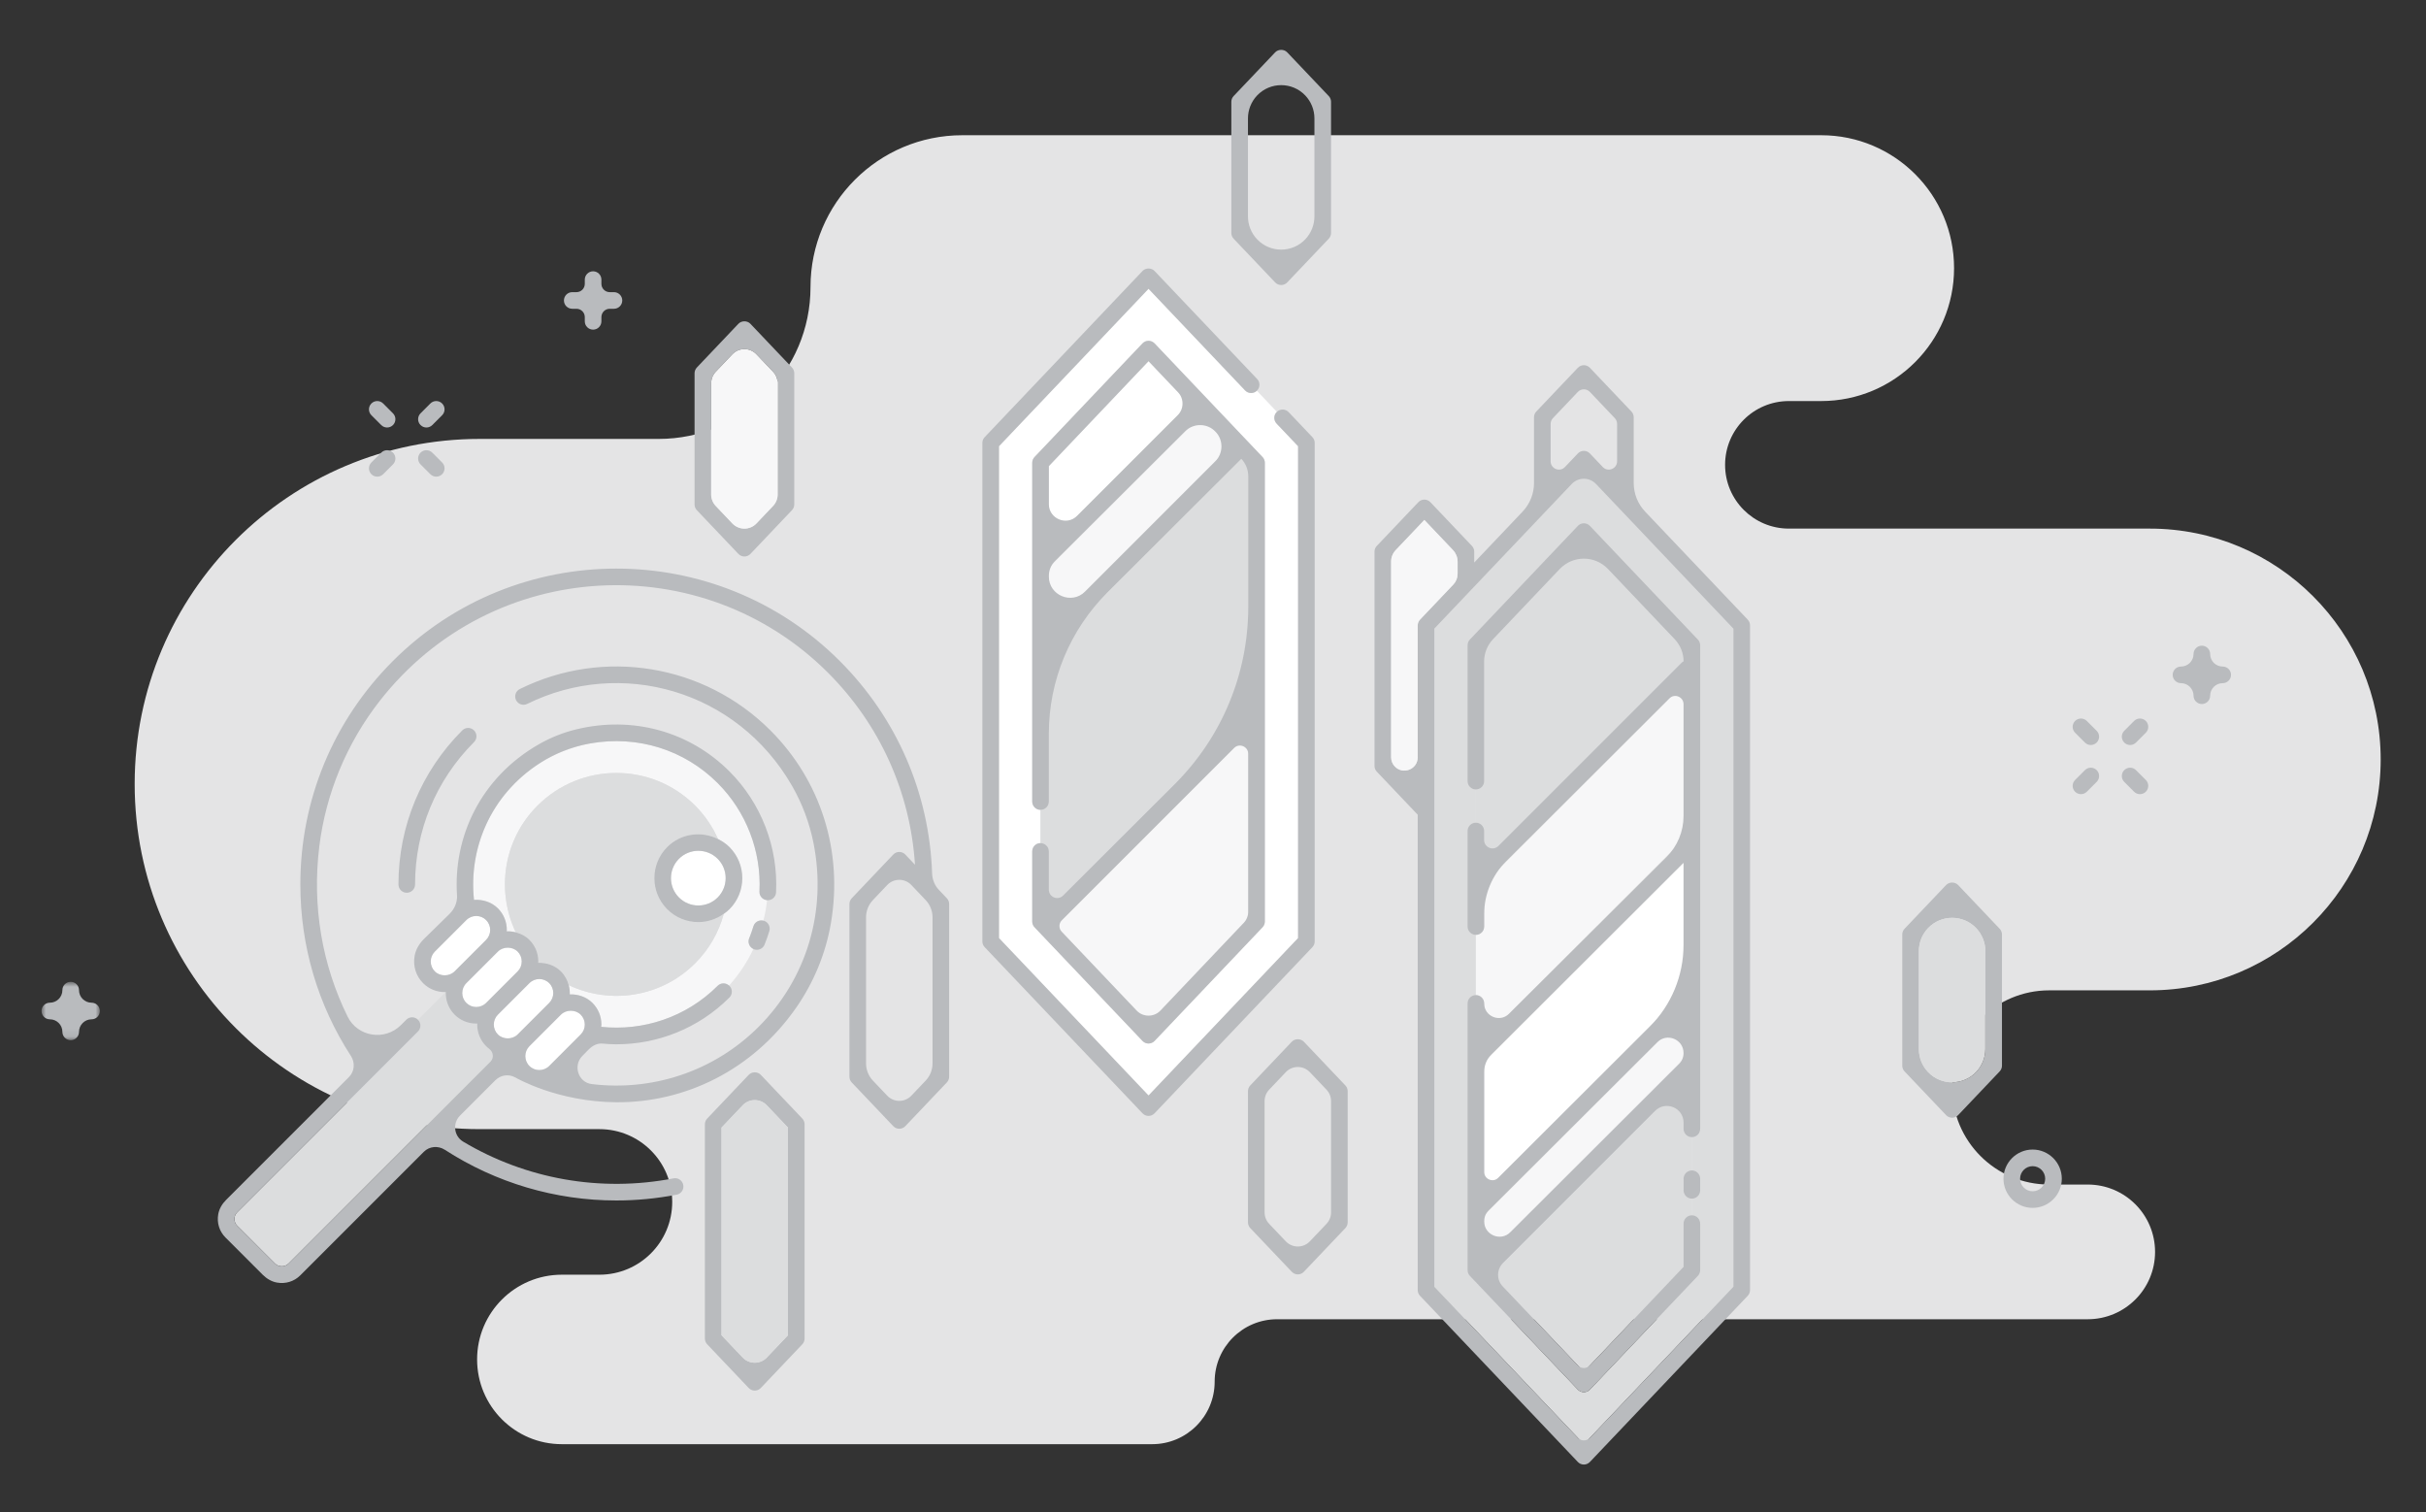 <svg xmlns="http://www.w3.org/2000/svg" width="292" height="182" viewBox="0 0 292 182" xmlns:xlink="http://www.w3.org/1999/xlink">
  <rect x="0" y="0" width="292" height="182" fill="#333333" stroke="none"/>
  <defs>
    <polygon id="a" points="0 7.925 0 .904 7.02 .904 7.02 7.925 0 7.925"/>
  </defs>
  <g fill="none" fill-rule="evenodd">
    <g transform="translate(5 6)">
      <path fill="#F7F7F8" fill-opacity=".9" d="M281.545,85.406 L281.545,85.406 C281.545,100.753 269.105,113.192 253.759,113.192 L241.648,113.192 C235.194,113.192 229.962,118.425 229.962,124.878 L229.962,124.879 C229.962,131.332 235.194,136.564 241.648,136.564 L246.284,136.564 C250.761,136.563 254.39,140.193 254.39,144.67 C254.39,149.146 250.761,152.775 246.284,152.775 L148.718,152.775 C144.566,152.775 141.2,156.141 141.2,160.293 L141.2,160.294 C141.2,164.445 137.834,167.811 133.682,167.811 L62.624,167.811 C56.991,167.811 52.425,163.245 52.425,157.612 C52.425,151.98 56.991,147.414 62.624,147.414 L67.151,147.414 C71.989,147.414 75.91,143.492 75.91,138.655 C75.91,133.817 71.989,129.896 67.151,129.896 L52.745,129.896 C29.805,129.896 11.209,111.3 11.209,88.36 C11.209,65.421 29.805,46.825 52.745,46.825 L74.285,46.825 C84.376,46.825 92.555,38.644 92.555,28.554 L92.555,28.545 C92.555,18.455 100.735,10.275 110.825,10.275 L214.2,10.275 C223.037,10.275 230.2,17.44 230.197,26.277 C230.194,35.11 223.033,42.268 214.2,42.268 L210.312,42.268 C206.073,42.268 202.636,45.705 202.636,49.944 C202.636,54.183 206.073,57.62 210.312,57.62 L253.759,57.62 C269.105,57.62 281.545,70.06 281.545,85.406"/>
      <path fill="#DCDDDE" d="M199.638,129.863 C199.638,130.416 199.191,130.863 198.638,130.863 L198.638,134.864 C199.191,134.864 199.638,135.311 199.638,135.864 L199.638,137.263 C199.638,137.816 199.191,138.263 198.638,138.263 L198.638,140.263 C199.191,140.263 199.638,140.711 199.638,141.263 L199.638,146.868 C199.638,147.124 199.539,147.371 199.363,147.556 L186.363,161.241 C186.174,161.44 185.912,161.552 185.638,161.552 C185.364,161.552 185.102,161.44 184.913,161.241 L171.913,147.556 C171.737,147.371 171.638,147.124 171.638,146.868 L171.638,114.763 C171.638,114.211 172.086,113.763 172.638,113.763 L172.638,113.763 L172.638,106.514 L172.638,106.514 C172.086,106.514 171.638,106.067 171.638,105.514 L171.638,94.013 C171.638,93.461 172.086,93.013 172.638,93.013 L172.638,93.013 L172.638,89.014 L172.638,89.014 C172.086,89.014 171.638,88.567 171.638,88.014 L171.638,71.659 C171.638,71.402 171.737,71.156 171.913,70.97 L184.913,57.287 C185.291,56.888 185.985,56.888 186.363,57.287 L199.363,70.97 C199.539,71.156 199.638,71.402 199.638,71.659 L199.638,129.863 Z M203.638,69.663 L185.638,50.716 L167.638,69.663 L167.638,148.864 L185.638,167.811 L203.638,148.864 L203.638,69.663 Z"/>
      <path fill="#DCDDDE" d="M173.638,94.013 L173.638,97.523 L197.431,73.73 C197.492,73.669 197.567,73.634 197.638,73.592 L197.638,72.058 L185.638,59.427 L173.638,72.058 L173.638,88.014 C173.638,88.567 173.191,89.014 172.638,89.014 L172.638,93.013 C173.191,93.013 173.638,93.46 173.638,94.013"/>
      <path fill="#F7F7F8" d="M173.638,140.208 L173.638,145.449 L197.431,121.656 C197.492,121.595 197.567,121.561 197.638,121.519 L197.638,116.277 L173.845,140.07 C173.784,140.132 173.709,140.166 173.638,140.208"/>
      <path fill="#FFFFFF" d="M173.638,121.763 L173.638,137.45 L197.431,113.657 C197.492,113.595 197.567,113.561 197.638,113.519 L197.638,97.832 L173.845,121.625 C173.784,121.687 173.709,121.721 173.638,121.763"/>
      <path fill="#DCDDDE" d="M197.638,129.863 L197.638,124.278 L174.52,147.396 L185.638,159.1 L197.638,146.468 L197.638,141.263 C197.638,140.711 198.086,140.263 198.638,140.263 L198.638,140.263 L198.638,138.263 L198.638,138.263 C198.086,138.263 197.638,137.816 197.638,137.263 L197.638,135.864 C197.638,135.311 198.086,134.864 198.638,134.864 L198.638,134.864 L198.638,130.863 L198.638,130.863 C198.086,130.863 197.638,130.416 197.638,129.863"/>
      <path fill="#F7F7F8" d="M173.638,114.763 L173.638,119.004 L197.431,95.211 C197.492,95.15 197.567,95.116 197.638,95.074 L197.638,76.351 L173.845,100.144 C173.784,100.204 173.709,100.24 173.638,100.282 L173.638,105.514 C173.638,106.067 173.191,106.514 172.638,106.514 L172.638,113.763 C173.191,113.763 173.638,114.21 173.638,114.763"/>
      <path fill="#FFFFFF" d="M147.241,49.699 L147.241,104.907 C147.241,105.163 147.142,105.41 146.966,105.596 L133.966,119.281 C133.777,119.48 133.515,119.593 133.241,119.593 C132.967,119.593 132.705,119.48 132.516,119.281 L119.516,105.596 C119.34,105.41 119.241,105.163 119.241,104.907 L119.241,96.469 C119.241,95.918 119.689,95.469 120.241,95.469 L120.241,91.469 C119.689,91.469 119.241,91.022 119.241,90.469 L119.241,49.699 C119.241,49.441 119.34,49.196 119.516,49.011 L132.516,35.327 C132.894,34.928 133.588,34.928 133.966,35.327 L146.966,49.011 C147.142,49.196 147.241,49.441 147.241,49.699 M144.865,40.99 L133.241,28.756 L115.241,47.703 L115.241,106.903 L133.241,125.85 L151.241,106.903 L151.241,47.703 L148.654,44.978 C148.273,44.578 148.289,43.946 148.69,43.566 L148.69,43.566 L146.279,41.026 C145.878,41.408 145.246,41.392 144.865,40.99"/>
      <polygon fill="#F7F7F8" points="145.241 82.318 122.123 105.436 133.241 117.14 145.241 104.508"/>
      <polygon fill="#FFFFFF" points="138.124 42.607 133.241 37.467 121.241 50.098 121.241 59.49"/>
      <path fill="#F7F7F8" d="M139.502,44.057 L121.448,62.111 C121.387,62.171 121.313,62.206 121.241,62.248 L121.241,69.563 L143.032,47.773 L139.502,44.057 Z"/>
      <path fill="#DCDDDE" d="M121.241 96.47L121.241 103.49 145.034 79.697C145.095 79.636 145.17 79.601 145.241 79.559L145.241 50.098 144.409 49.223 121.448 72.184C121.387 72.245 121.312 72.28 121.241 72.322L121.241 90.47C121.241 91.023 120.793 91.47 120.241 91.47L120.241 95.47C120.793 95.47 121.241 95.917 121.241 96.47M45.311 118.143L23.553 139.902C23.336 140.119 23.217 140.407 23.217 140.712 23.217 141.019 23.336 141.307 23.553 141.524L28.107 146.078C28.54 146.511 29.296 146.511 29.728 146.078L55.004 120.802C54.449 120.627 53.935 120.336 53.512 119.914 52.818 119.22 52.436 118.295 52.436 117.309 52.436 117.266 52.447 117.225 52.448 117.182 52.405 117.184 52.364 117.195 52.321 117.195 51.335 117.195 50.41 116.812 49.716 116.119 48.967 115.369 48.618 114.373 48.652 113.388L45.311 116.729C45.702 117.12 45.702 117.752 45.311 118.143"/>
      <path fill="#F7F7F8" d="M86.411,101.3 C86.651,96.443 84.817,91.686 81.381,88.25 C78.123,84.992 73.791,83.197 69.184,83.197 C64.577,83.197 60.245,84.992 56.988,88.25 C53.153,92.085 51.514,97.29 52.053,102.304 C53.095,102.233 54.166,102.561 54.926,103.32 C55.619,104.013 56.002,104.938 56.002,105.924 C56.002,105.98 55.989,106.031 55.986,106.086 C56.356,106.073 56.723,106.119 57.081,106.211 C54.708,101.226 55.57,95.085 59.697,90.958 C64.936,85.718 73.432,85.718 78.672,90.958 C79.869,92.155 80.778,93.527 81.428,94.985 C81.918,95.232 82.387,95.536 82.795,95.945 C84.859,98.008 84.859,101.366 82.795,103.43 C82.585,103.64 82.353,103.815 82.119,103.982 C81.526,106.161 80.384,108.222 78.672,109.934 C74.555,114.052 68.432,114.918 63.453,112.566 C63.55,112.929 63.594,113.302 63.578,113.676 C64.576,113.644 65.587,113.98 66.311,114.704 C67.005,115.398 67.387,116.323 67.387,117.309 C67.387,117.402 67.367,117.491 67.361,117.583 C72.364,118.111 77.554,116.468 81.381,112.643 C81.759,112.265 82.36,112.261 82.752,112.614 C83.964,111.265 84.94,109.782 85.679,108.212 C85.199,107.988 84.968,107.432 85.17,106.936 C85.361,106.465 85.535,105.974 85.687,105.476 C85.843,104.963 86.372,104.678 86.885,104.805 C87.085,103.991 87.242,103.169 87.328,102.339 C86.794,102.294 86.385,101.839 86.411,101.3"/>
      <path fill="#DCDDDE" d="M78.672,109.934 C80.383,108.222 81.526,106.162 82.119,103.982 C81.203,104.636 80.131,104.978 79.051,104.978 C77.696,104.978 76.34,104.462 75.308,103.43 C73.244,101.367 73.244,98.008 75.308,95.945 C76.964,94.288 79.443,93.985 81.428,94.985 C80.778,93.527 79.868,92.156 78.672,90.958 C73.432,85.718 64.936,85.718 59.696,90.958 C55.569,95.085 54.708,101.226 57.081,106.211 C57.69,106.367 58.264,106.658 58.721,107.115 C59.415,107.808 59.797,108.733 59.797,109.719 C59.797,109.774 59.783,109.827 59.781,109.881 C60.779,109.848 61.791,110.184 62.516,110.91 C62.99,111.384 63.292,111.959 63.453,112.566 C68.432,114.918 74.554,114.052 78.672,109.934"/>
      <path fill="#FFFFFF" d="M81.38 97.359C80.738 96.717 79.894 96.396 79.051 96.396 78.208 96.396 77.364 96.717 76.722 97.359 75.438 98.643 75.438 100.732 76.722 102.016 78.006 103.299 80.096 103.299 81.38 102.016 82.664 100.732 82.664 98.643 81.38 97.359M53.512 107.115C53.827 106.799 54.002 106.376 54.002 105.925 54.002 105.472 53.828 105.05 53.512 104.734 53.184 104.406 52.752 104.242 52.321 104.242 51.89 104.242 51.459 104.406 51.131 104.734L47.336 108.529C47.02 108.844 46.846 109.267 46.846 109.719 46.846 110.171 47.02 110.594 47.336 110.91 47.968 111.543 49.085 111.543 49.717 110.91L53.512 107.115zM54.925 118.499L54.925 118.499C55.557 119.132 56.675 119.132 57.306 118.499L61.102 114.704C61.758 114.048 61.758 112.979 61.102 112.323 60.774 111.995 60.342 111.831 59.911 111.831 59.48 111.831 59.049 111.995 58.72 112.323L54.925 116.118C54.61 116.435 54.436 116.857 54.436 117.309 54.436 117.761 54.61 118.183 54.925 118.499M53.512 114.704L57.307 110.909C57.623 110.593 57.797 110.17 57.797 109.719 57.797 109.267 57.623 108.845 57.307 108.528 56.675 107.895 55.558 107.895 54.926 108.528L51.131 112.323C50.475 112.979 50.475 114.048 51.131 114.704 51.788 115.36 52.856 115.36 53.512 114.704M58.721 119.913C58.065 120.569 58.065 121.638 58.721 122.295 59.378 122.952 60.446 122.95 61.103 122.295L64.897 118.499C65.213 118.184 65.387 117.761 65.387 117.309 65.387 116.857 65.213 116.434 64.897 116.118 64.265 115.485 63.148 115.485 62.516 116.118L58.721 119.913z"/>
      <path fill="#B9BBBE" d="M232.862 123.017L232.862 123.017C231.285 124.677 228.638 124.677 227.062 123.017 226.356 122.273 225.962 121.288 225.962 120.262L225.962 108.465C225.962 107.44 226.356 106.455 227.062 105.71 228.638 104.05 231.285 104.05 232.862 105.71 233.568 106.455 233.962 107.44 233.962 108.465L233.962 120.262C233.962 121.288 233.568 122.273 232.862 123.017L232.862 123.017zM230.687 100.517C230.309 100.119 229.614 100.119 229.237 100.517L224.237 105.781C224.06 105.966 223.962 106.213 223.962 106.469L223.962 122.258C223.962 122.514 224.06 122.761 224.237 122.947L229.237 128.21C229.425 128.41 229.688 128.522 229.962 128.522 230.236 128.522 230.498 128.41 230.687 128.21L235.687 122.947C235.863 122.761 235.962 122.514 235.962 122.258L235.962 106.469C235.962 106.213 235.863 105.966 235.687 105.781L230.687 100.517zM50.64 81.903C45.687 86.855 42.959 93.441 42.959 100.447 42.959 101 43.407 101.447 43.959 101.447 44.511 101.447 44.959 101 44.959 100.447 44.959 93.975 47.479 87.892 52.054 83.317 52.445 82.926 52.445 82.294 52.054 81.903 51.663 81.512 51.031 81.512 50.64 81.903"/>
      <path fill="#B9BBBE" d="M106.416 124.056L104.691 125.871C103.903 126.702 102.58 126.702 101.791 125.871L100.066 124.056C99.537 123.498 99.241 122.759 99.241 121.99L99.241 104.395C99.241 103.625 99.537 102.886 100.066 102.328L101.791 100.513C102.58 99.683 103.903 99.683 104.691 100.513L106.416 102.328C106.946 102.886 107.241 103.625 107.241 104.395L107.241 121.99C107.241 122.759 106.946 123.498 106.416 124.056L106.416 124.056zM54.926 118.499L54.925 118.499C54.61 118.183 54.436 117.761 54.436 117.309 54.436 116.858 54.61 116.435 54.926 116.119L58.721 112.324C59.049 111.995 59.48 111.831 59.912 111.831 60.343 111.831 60.774 111.995 61.102 112.324 61.758 112.98 61.758 114.048 61.102 114.704L57.307 118.499C56.675 119.132 55.558 119.132 54.926 118.499L54.926 118.499zM53.512 114.704C52.855 115.361 51.788 115.361 51.13 114.704 50.475 114.048 50.475 112.98 51.13 112.324L54.926 108.529C55.558 107.896 56.674 107.896 57.307 108.529 57.623 108.845 57.796 109.267 57.796 109.719 57.796 110.17 57.623 110.593 57.307 110.91L53.512 114.704zM47.335 110.91C47.02 110.593 46.846 110.17 46.846 109.719 46.846 109.267 47.02 108.844 47.335 108.529L51.13 104.734C51.458 104.406 51.89 104.242 52.321 104.242 52.752 104.242 53.184 104.406 53.512 104.734 53.828 105.049 54.001 105.472 54.001 105.924 54.001 106.375 53.827 106.798 53.512 107.115L49.716 110.91C49.084 111.542 47.967 111.542 47.335 110.91L47.335 110.91zM64.897 116.119C65.212 116.435 65.387 116.858 65.387 117.309 65.387 117.761 65.213 118.184 64.897 118.499L61.103 122.295C60.446 122.951 59.377 122.952 58.721 122.295 58.064 121.638 58.064 120.57 58.721 119.913L62.516 116.119C63.148 115.486 64.265 115.486 64.897 116.119L64.897 116.119zM108.006 101.098C107.495 100.56 107.215 99.851 107.19 99.109 106.859 89.452 102.945 80.42 96.077 73.553 81.248 58.725 57.12 58.726 42.291 73.553 35.107 80.737 31.151 90.287 31.151 100.447 31.151 107.886 33.28 114.993 37.238 121.089 37.761 121.894 37.678 122.949 36.999 123.627L22.218 138.409C21.747 138.879 21.388 139.47 21.27 140.125 21.081 141.179 21.407 142.206 22.139 142.938L26.611 147.41C27.083 147.882 27.673 148.243 28.33 148.361 29.384 148.55 30.412 148.224 31.143 147.492L46.011 132.624C46.689 131.946 47.741 131.863 48.546 132.383 54.687 136.356 61.847 138.481 69.179 138.481 71.593 138.481 74.026 138.251 76.447 137.783 76.989 137.678 77.344 137.154 77.239 136.611 77.133 136.069 76.606 135.711 76.067 135.82 67.25 137.527 58.266 135.883 50.749 131.402 49.631 130.736 49.449 129.185 50.369 128.266L54.631 124.003C55.246 123.389 56.187 123.24 56.957 123.642 57.19 123.765 62.087 126.608 69.184 126.66 77.374 126.719 85.564 122.857 90.847 115.253 92.95 112.227 94.383 108.755 95.007 105.123 96.503 96.42 93.772 87.947 87.728 81.903 79.772 73.946 67.651 71.945 57.567 76.926 57.072 77.17 56.869 77.77 57.114 78.266 57.358 78.76 57.956 78.962 58.453 78.719 69.691 73.168 83.672 77.005 90.329 88.572 91.559 90.708 92.434 93.043 92.914 95.46 94.556 103.731 92.052 111.838 86.314 117.577 80.838 123.052 73.373 125.346 66.224 124.471 64.6 124.273 63.943 122.255 65.09 121.088L65.831 120.333C66.386 119.769 66.963 119.545 67.551 119.601 68.094 119.654 68.638 119.685 69.184 119.685 74.113 119.685 79.042 117.809 82.794 114.057 83.185 113.666 83.185 113.034 82.794 112.643 82.782 112.63 82.765 112.626 82.752 112.615 82.359 112.261 81.758 112.265 81.38 112.643 77.554 116.468 72.363 118.111 67.36 117.583 67.367 117.492 67.387 117.402 67.387 117.309 67.387 116.324 67.005 115.398 66.311 114.704 65.586 113.98 64.576 113.644 63.577 113.676 63.594 113.302 63.55 112.929 63.453 112.566 63.292 111.959 62.99 111.384 62.516 110.91 61.791 110.184 60.779 109.848 59.781 109.881 59.783 109.827 59.796 109.774 59.796 109.719 59.796 108.733 59.415 107.808 58.721 107.115 58.264 106.658 57.69 106.367 57.081 106.211 56.723 106.119 56.356 106.074 55.986 106.086 55.988 106.032 56.001 105.98 56.001 105.924 56.001 104.938 55.619 104.013 54.926 103.32 54.166 102.561 53.095 102.233 52.052 102.304 51.39 96.14 54.02 89.686 59.974 85.846 61.812 84.66 63.886 83.853 66.04 83.474 71.787 82.464 77.39 84.259 81.38 88.25 84.816 91.686 86.65 96.443 86.411 101.3 86.384 101.839 86.793 102.294 87.328 102.339 87.339 102.341 87.349 102.347 87.36 102.348 87.921 102.371 88.382 101.95 88.409 101.398 88.675 95.978 86.629 90.67 82.794 86.836 78.025 82.067 71.193 80.107 64.31 81.793 62.761 82.173 61.266 82.772 59.88 83.563 52.81 87.602 49.543 94.765 50.008 101.728 50.064 102.572 49.716 103.393 49.112 103.986L46.018 107.018C45.466 107.57 45.046 108.261 44.908 109.029 44.686 110.264 45.067 111.47 45.921 112.324 46.615 113.017 47.54 113.4 48.526 113.4 48.569 113.4 48.609 113.389 48.652 113.388 48.618 114.373 48.967 115.368 49.716 116.119 50.41 116.812 51.335 117.195 52.321 117.195 52.364 117.195 52.405 117.184 52.448 117.182 52.447 117.225 52.436 117.266 52.436 117.309 52.436 118.295 52.818 119.22 53.512 119.913 53.63 120.032 53.755 120.139 53.886 120.237 54.39 120.613 54.48 121.327 54.036 121.771L29.728 146.077C29.296 146.511 28.541 146.511 28.107 146.077L23.553 141.524C23.336 141.307 23.217 141.019 23.217 140.712 23.217 140.407 23.336 140.118 23.553 139.902L45.311 118.143C45.702 117.752 45.702 117.119 45.311 116.729 44.92 116.338 44.288 116.338 43.897 116.729L43.247 117.379C41.321 119.305 38.048 118.798 36.843 116.356 33.781 110.154 32.545 103.108 33.431 95.883 34.213 89.513 36.741 83.433 40.692 78.374 54.266 60.997 79.557 59.862 94.663 74.967 100.906 81.21 104.566 89.341 105.131 98.072L103.966 96.846C103.572 96.431 102.911 96.431 102.516 96.846L97.516 102.109C97.34 102.294 97.241 102.541 97.241 102.797L97.241 123.587C97.241 123.843 97.34 124.09 97.516 124.276L102.516 129.538C102.705 129.738 102.967 129.85 103.241 129.85 103.515 129.85 103.777 129.738 103.966 129.538L108.966 124.276C109.143 124.09 109.241 123.843 109.241 123.587L109.241 102.797C109.241 102.541 109.143 102.294 108.966 102.109L108.006 101.098zM203.638 148.864L186.363 167.049C185.969 167.463 185.307 167.463 184.913 167.049L167.638 148.864 167.638 69.663 184.188 52.242C184.976 51.412 186.3 51.412 187.088 52.242L203.638 69.663 203.638 148.864zM165.638 69.263L165.638 85.143C165.638 86.588 163.875 87.292 162.88 86.245 162.597 85.948 162.44 85.553 162.44 85.143L162.44 61.59C162.44 61.077 162.637 60.584 162.99 60.212L166.44 56.581 169.89 60.212C170.243 60.584 170.44 61.077 170.44 61.59L170.44 63.071C170.44 63.546 170.258 64.002 169.931 64.345L165.913 68.575C165.737 68.76 165.638 69.008 165.638 69.263L165.638 69.263zM181.913 44.327L184.913 41.169C185.307 40.754 185.969 40.754 186.363 41.169L189.363 44.327C189.54 44.512 189.638 44.759 189.638 45.015L189.638 49.517C189.638 50.421 188.535 50.861 187.913 50.207L186.363 48.575C185.969 48.16 185.307 48.16 184.913 48.575L183.363 50.207C182.741 50.861 181.638 50.421 181.638 49.517L181.638 45.015C181.638 44.759 181.737 44.512 181.913 44.327L181.913 44.327zM191.638 52.131L191.638 44.217C191.638 43.961 191.54 43.714 191.363 43.528L186.363 38.264C185.969 37.849 185.307 37.849 184.913 38.264L179.913 43.528C179.737 43.714 179.638 43.961 179.638 44.217L179.638 52.131C179.638 53.413 179.146 54.645 178.263 55.575L172.44 61.705 172.44 60.391C172.44 60.135 172.342 59.888 172.165 59.703L167.165 54.44C166.771 54.025 166.109 54.025 165.715 54.44L160.715 59.703C160.538 59.888 160.44 60.135 160.44 60.391L160.44 86.181C160.44 86.437 160.538 86.684 160.715 86.87L165.638 92.051 165.638 149.263C165.638 149.519 165.737 149.766 165.913 149.952L184.913 169.952C185.102 170.151 185.364 170.263 185.638 170.263 185.912 170.263 186.174 170.151 186.363 169.952L205.363 149.952C205.54 149.766 205.638 149.519 205.638 149.263L205.638 69.263C205.638 69.008 205.54 68.76 205.363 68.575L193.013 55.575C192.13 54.645 191.638 53.413 191.638 52.131L191.638 52.131z"/>
      <path fill="#B9BBBE" d="M198.639,134.864 L198.639,134.864 C198.086,134.864 197.639,135.311 197.639,135.864 L197.639,137.263 C197.639,137.816 198.086,138.263 198.639,138.263 L198.639,138.263 C199.191,138.263 199.639,137.816 199.639,137.263 L199.639,135.864 C199.639,135.311 199.191,134.864 198.639,134.864"/>
      <path fill="#B9BBBE" d="M193.534 117.599C188.193 122.922 179.1 131.997 175.342 135.749 174.712 136.378 173.638 135.929 173.638 135.038L173.638 123.016C173.638 122.217 173.953 121.455 174.52 120.892 178.847 116.592 197.638 97.832 197.638 97.832L197.638 107.704C197.638 111.42 196.166 114.977 193.534 117.599M197.092 122.058C194.41 124.718 182.551 136.554 176.794 142.299 175.628 143.463 173.638 142.636 173.638 140.989L173.638 140.983C173.638 140.489 173.835 140.017 174.185 139.669 176.867 137.009 188.726 125.173 194.483 119.428 195.649 118.264 197.638 119.091 197.638 120.739L197.638 120.745C197.638 121.239 197.442 121.71 197.092 122.058M184.913 57.286L171.913 70.97C171.737 71.156 171.638 71.403 171.638 71.659L171.638 88.014C171.638 88.567 172.086 89.014 172.638 89.014L172.639 89.014C173.191 89.014 173.638 88.567 173.638 88.014L173.638 73.591C173.638 72.607 174.016 71.661 174.695 70.947L182.739 62.48C184.316 60.82 186.962 60.82 188.538 62.48L196.582 70.947C197.261 71.661 197.638 72.607 197.638 73.591L197.638 73.592C197.568 73.634 197.492 73.669 197.431 73.73L175.346 95.816C174.716 96.446 173.638 95.999 173.638 95.109L173.638 94.013C173.638 93.46 173.191 93.013 172.639 93.013L172.638 93.013C172.086 93.013 171.638 93.46 171.638 94.013L171.638 105.514C171.638 106.067 172.086 106.514 172.638 106.514L172.639 106.514C173.191 106.514 173.638 106.067 173.638 105.514L173.638 104.026C173.638 101.634 174.589 99.342 176.284 97.655 181.242 92.716 191.807 82.172 195.935 78.051 196.565 77.422 197.638 77.871 197.638 78.762L197.638 92.199C197.638 94.061 196.896 95.847 195.576 97.161L176.638 116.005C175.531 117.112 173.638 116.328 173.638 114.763 173.638 114.21 173.191 113.763 172.639 113.763L172.638 113.763C172.086 113.763 171.638 114.21 171.638 114.763L171.638 146.868C171.638 147.123 171.737 147.37 171.913 147.556L184.913 161.241C185.102 161.44 185.365 161.552 185.638 161.552 185.912 161.552 186.175 161.44 186.364 161.241L199.364 147.556C199.54 147.37 199.638 147.123 199.638 146.868L199.638 141.263C199.638 140.71 199.191 140.263 198.639 140.263L198.638 140.263C198.086 140.263 197.638 140.71 197.638 141.263L197.638 146.468 186.364 158.337C185.97 158.751 185.308 158.751 184.913 158.337L175.863 148.809C175.116 148.023 175.132 146.785 175.899 146.018L194.224 127.692C195.484 126.432 197.638 127.325 197.638 129.106L197.638 129.863C197.638 130.415 198.086 130.863 198.638 130.863L198.639 130.863C199.191 130.863 199.638 130.415 199.638 129.863L199.638 71.659C199.638 71.403 199.54 71.156 199.364 70.97L186.364 57.286C185.97 56.871 185.308 56.871 184.913 57.286M153.241 107.303L153.241 47.303C153.241 47.046 153.142 46.8 152.966 46.615L150.104 43.602C149.723 43.201 149.092 43.185 148.69 43.566L148.69 43.566C148.289 43.946 148.273 44.578 148.654 44.979L151.241 47.702 151.241 106.904 133.241 125.851 115.241 106.904 115.241 47.702 133.241 28.755 144.865 40.99C145.246 41.392 145.878 41.408 146.279 41.027L146.279 41.027C146.679 40.647 146.696 40.014 146.315 39.614L133.966 26.615C133.588 26.216 132.894 26.216 132.516 26.615L113.516 46.615C113.34 46.8 113.241 47.047 113.241 47.303L113.241 107.303C113.241 107.559 113.34 107.806 113.516 107.991L132.516 127.991C132.705 128.191 132.967 128.303 133.241 128.303 133.515 128.303 133.777 128.191 133.966 127.991L152.966 107.991C153.142 107.806 153.241 107.559 153.241 107.303"/>
      <path fill="#B9BBBE" d="M145.241 84.732L145.241 103.71C145.241 104.222 145.044 104.715 144.691 105.087L134.691 115.614C133.903 116.444 132.579 116.444 131.791 115.614L122.794 106.143C122.421 105.75 122.429 105.13 122.812 104.748L143.534 84.025C144.164 83.395 145.241 83.841 145.241 84.732L145.241 84.732zM121.241 63.382L121.241 63.32C121.241 62.637 121.511 61.986 121.995 61.504 124.665 58.857 133.71 49.836 137.646 45.909 138.665 44.892 140.318 44.917 141.309 45.959L141.313 45.963C142.269 46.97 142.249 48.555 141.267 49.537L125.611 65.193C123.999 66.805 121.241 65.664 121.241 63.382L121.241 63.382zM121.241 50.098L133.241 37.467 136.781 41.194C137.528 41.98 137.512 43.218 136.745 43.986L124.656 56.076C123.395 57.336 121.241 56.443 121.241 54.662L121.241 50.098zM120.241 95.47C119.689 95.47 119.241 95.918 119.241 96.47L119.241 104.908C119.241 105.164 119.34 105.411 119.516 105.596L132.516 119.281C132.705 119.48 132.967 119.592 133.241 119.592 133.515 119.592 133.777 119.48 133.966 119.281L146.966 105.596C147.143 105.411 147.241 105.164 147.241 104.908L147.241 49.699C147.241 49.443 147.143 49.196 146.966 49.01L133.966 35.327C133.572 34.912 132.91 34.912 132.516 35.327L119.516 49.01C119.34 49.196 119.241 49.443 119.241 49.699L119.241 90.47C119.241 91.023 119.689 91.47 120.241 91.47 120.793 91.47 121.241 91.023 121.241 90.47L121.241 82.292C121.241 75.918 123.776 69.808 128.289 65.308 135.105 58.511 144.409 49.223 144.409 49.223L144.41 49.224C144.944 49.786 145.241 50.53 145.241 51.304L145.241 67.095C145.241 75.065 142.072 82.706 136.428 88.334 131.473 93.276 125.737 99.003 122.945 101.79 122.314 102.419 121.241 101.969 121.241 101.079L121.241 96.47C121.241 95.918 120.793 95.47 120.241 95.47L120.241 95.47zM81.149 38.743L83.149 36.639C83.938 35.807 85.261 35.807 86.049 36.639L88.049 38.743C88.402 39.115 88.599 39.608 88.599 40.121L88.599 53.514C88.599 54.026 88.402 54.52 88.049 54.892L86.049 56.998C85.261 57.828 83.938 57.828 83.149 56.998L81.149 54.892C80.796 54.52 80.599 54.026 80.599 53.514L80.599 40.121C80.599 39.608 80.796 39.115 81.149 38.743L81.149 38.743zM83.874 60.664C84.063 60.864 84.325 60.975 84.599 60.975 84.873 60.975 85.135 60.864 85.324 60.664L90.324 55.401C90.501 55.215 90.599 54.968 90.599 54.712L90.599 38.923C90.599 38.667 90.501 38.42 90.324 38.234L85.324 32.971C84.946 32.572 84.252 32.572 83.874 32.971L78.874 38.234C78.698 38.42 78.599 38.667 78.599 38.923L78.599 54.712C78.599 54.968 78.698 55.215 78.874 55.401L83.874 60.664zM154.66 141.293L152.66 143.398C151.871 144.229 150.549 144.229 149.76 143.398L147.76 141.293C147.407 140.922 147.21 140.429 147.21 139.916L147.21 126.522C147.21 126.01 147.407 125.517 147.76 125.146L149.76 123.04C150.549 122.21 151.871 122.21 152.66 123.04L154.66 125.146C155.013 125.517 155.21 126.01 155.21 126.522L155.21 139.916C155.21 140.429 155.013 140.922 154.66 141.293L154.66 141.293zM151.935 119.373C151.557 118.975 150.863 118.975 150.485 119.373L145.485 124.637C145.308 124.822 145.21 125.069 145.21 125.325L145.21 141.114C145.21 141.37 145.308 141.617 145.485 141.803L150.485 147.066C150.674 147.266 150.936 147.378 151.21 147.378 151.484 147.378 151.746 147.266 151.935 147.066L156.935 141.803C157.111 141.617 157.21 141.37 157.21 141.114L157.21 125.325C157.21 125.069 157.111 124.822 156.935 124.637L151.935 119.373zM152.108 22.799L152.108 22.799C150.531 24.458 147.885 24.458 146.308 22.799 145.602 22.055 145.208 21.069 145.208 20.043L145.208 8.247C145.208 7.222 145.602 6.236 146.308 5.491 147.885 3.832 150.531 3.832 152.108 5.491 152.815 6.236 153.208 7.222 153.208 8.247L153.208 20.043C153.208 21.069 152.815 22.055 152.108 22.799L152.108 22.799zM149.933.299C149.555-.099 148.861-.099 148.483.299L143.483 5.562C143.307 5.747 143.208 5.993 143.208 6.25L143.208 22.04C143.208 22.297 143.307 22.543 143.483 22.729L148.483 27.991C148.672 28.191 148.934 28.303 149.208 28.303 149.482 28.303 149.744 28.191 149.933 27.991L154.933 22.729C155.109 22.543 155.208 22.297 155.208 22.04L155.208 6.25C155.208 5.993 155.109 5.747 154.933 5.562L149.933.299zM89.844 154.701L87.294 157.386C86.506 158.215 85.182 158.215 84.394 157.386L81.844 154.701 81.844 129.71 84.394 127.025C85.182 126.195 86.506 126.195 87.294 127.025L89.844 129.71 89.844 154.701zM86.569 123.359C86.191 122.96 85.497 122.96 85.119 123.359L80.119 128.623C79.943 128.808 79.844 129.054 79.844 129.31L79.844 155.1C79.844 155.356 79.943 155.602 80.119 155.788L85.119 161.053C85.308 161.251 85.57 161.363 85.844 161.363 86.118 161.363 86.38 161.251 86.569 161.053L91.569 155.788C91.745 155.602 91.844 155.356 91.844 155.1L91.844 129.31C91.844 129.054 91.745 128.808 91.569 128.623L86.569 123.359zM86.934 104.81C86.917 104.805 86.901 104.81 86.885 104.805 86.372 104.678 85.842 104.963 85.686 105.476 85.535 105.974 85.361 106.465 85.169 106.936 84.968 107.432 85.199 107.989 85.678 108.212 85.693 108.22 85.703 108.234 85.719 108.24 85.842 108.289 85.97 108.313 86.095 108.313 86.49 108.313 86.864 108.078 87.022 107.69 87.236 107.164 87.431 106.615 87.6 106.058 87.761 105.53 87.462 104.971 86.934 104.81M81.38 102.016C80.096 103.299 78.006 103.299 76.722 102.016 75.438 100.732 75.438 98.643 76.722 97.359 77.364 96.717 78.208 96.396 79.051 96.396 79.894 96.396 80.738 96.717 81.38 97.359 82.664 98.643 82.664 100.732 81.38 102.016M75.308 95.945C73.244 98.008 73.244 101.367 75.308 103.43 76.339 104.462 77.695 104.978 79.051 104.978 80.13 104.978 81.202 104.636 82.118 103.982 82.353 103.815 82.584 103.64 82.794 103.43 84.858 101.367 84.858 98.008 82.794 95.945 82.386 95.537 81.918 95.232 81.427 94.985 79.443 93.985 76.963 94.288 75.308 95.945M63.877 31.162L64.387 31.162C64.939 31.162 65.387 31.609 65.387 32.162L65.387 32.673C65.387 33.225 65.835 33.673 66.387 33.673 66.939 33.673 67.387 33.225 67.387 32.673L67.387 32.162C67.387 31.609 67.835 31.162 68.387 31.162L68.897 31.162C69.449 31.162 69.897 30.715 69.897 30.162 69.897 29.609 69.449 29.162 68.897 29.162L68.387 29.162C67.835 29.162 67.387 28.715 67.387 28.162L67.387 27.652C67.387 27.1 66.939 26.652 66.387 26.652 65.835 26.652 65.387 27.1 65.387 27.652L65.387 28.162C65.387 28.715 64.939 29.162 64.387 29.162L63.877 29.162C63.325 29.162 62.877 29.609 62.877 30.162 62.877 30.715 63.325 31.162 63.877 31.162M262.53 74.221L262.53 74.221C261.696 74.221 261.02 73.545 261.02 72.711 261.02 72.158 260.572 71.711 260.02 71.711 259.467 71.711 259.02 72.158 259.02 72.711 259.02 73.545 258.344 74.221 257.51 74.221 256.958 74.221 256.51 74.668 256.51 75.221 256.51 75.774 256.958 76.221 257.51 76.221 258.344 76.221 259.02 76.897 259.02 77.731 259.02 78.283 259.467 78.731 260.02 78.731 260.572 78.731 261.02 78.283 261.02 77.731 261.02 76.897 261.696 76.221 262.53 76.221L262.53 76.221C263.082 76.221 263.53 75.774 263.53 75.221 263.53 74.668 263.082 74.221 262.53 74.221"/>
      <g transform="translate(0 111.263)">
        <mask id="b" fill="white">
          <use xlink:href="#a"/>
        </mask>
        <path fill="#B9BBBE" d="M6.02,3.415 L6.02,3.415 C5.187,3.415 4.51,2.739 4.51,1.905 L4.51,1.904 C4.51,1.352 4.062,0.904 3.51,0.904 C2.958,0.904 2.51,1.352 2.51,1.904 L2.51,1.905 C2.51,2.739 1.834,3.415 1,3.415 L1,3.415 C0.448,3.415 -0,3.862 -0,4.415 C-0,4.968 0.448,5.415 1,5.415 L1,5.415 C1.834,5.415 2.51,6.091 2.51,6.925 C2.51,7.477 2.958,7.925 3.51,7.925 C4.062,7.925 4.51,7.477 4.51,6.925 C4.51,6.091 5.187,5.415 6.02,5.415 C6.572,5.415 7.02,4.968 7.02,4.415 C7.02,3.862 6.572,3.415 6.02,3.415" mask="url(#b)"/>
      </g>
      <path fill="#B9BBBE" d="M46.325 45.452C46.581 45.452 46.837 45.353 47.032 45.158L48.215 43.974C48.606 43.584 48.606 42.952 48.215 42.56 47.825 42.17 47.191 42.17 46.801 42.56L45.618 43.745C45.227 44.136 45.227 44.767 45.618 45.158 45.813 45.353 46.069 45.452 46.325 45.452M40.409 51.367C40.665 51.367 40.921 51.27 41.116 51.075L42.299 49.891C42.69 49.501 42.69 48.867 42.299 48.477 41.909 48.087 41.275 48.087 40.885 48.477L39.702 49.66C39.311 50.051 39.311 50.684 39.702 51.075 39.897 51.27 40.153 51.367 40.409 51.367M46.801 51.075C46.996 51.27 47.252 51.367 47.508 51.367 47.764 51.367 48.02 51.27 48.215 51.075 48.606 50.684 48.606 50.051 48.215 49.66L47.032 48.477C46.641 48.087 46.009 48.087 45.618 48.477 45.227 48.867 45.227 49.501 45.618 49.891L46.801 51.075zM40.885 45.158C41.08 45.353 41.336 45.452 41.592 45.452 41.848 45.452 42.104 45.353 42.299 45.158 42.69 44.767 42.69 44.136 42.299 43.745L41.116 42.56C40.725 42.17 40.093 42.17 39.702 42.56 39.311 42.952 39.311 43.584 39.702 43.974L40.885 45.158zM251.863 80.772L250.68 81.956C250.289 82.346 250.289 82.979 250.68 83.37 250.875 83.565 251.131 83.663 251.387 83.663 251.643 83.663 251.899 83.565 252.094 83.37L253.277 82.186C253.668 81.795 253.668 81.163 253.277 80.772 252.886 80.381 252.253 80.381 251.863 80.772M245.947 86.688L244.763 87.872C244.373 88.262 244.373 88.895 244.763 89.286 244.959 89.481 245.215 89.579 245.47 89.579 245.726 89.579 245.982 89.481 246.177 89.286L247.361 88.102C247.752 87.711 247.752 87.079 247.361 86.688 246.97 86.297 246.338 86.297 245.947 86.688M252.094 86.688C251.703 86.297 251.071 86.297 250.68 86.688 250.289 87.079 250.289 87.711 250.68 88.102L251.863 89.286C252.058 89.481 252.314 89.579 252.57 89.579 252.826 89.579 253.082 89.481 253.277 89.286 253.668 88.895 253.668 88.262 253.277 87.872L252.094 86.688zM246.177 80.772C245.786 80.381 245.154 80.381 244.763 80.772 244.372 81.163 244.372 81.795 244.763 82.186L245.947 83.37C246.142 83.565 246.398 83.663 246.654 83.663 246.909 83.663 247.165 83.565 247.361 83.37 247.751 82.979 247.751 82.346 247.361 81.956L246.177 80.772zM239.654 137.373C238.821 137.373 238.144 136.695 238.144 135.863 238.144 135.031 238.821 134.353 239.654 134.353 240.487 134.353 241.164 135.031 241.164 135.863 241.164 136.695 240.487 137.373 239.654 137.373M239.654 132.353C237.718 132.353 236.144 133.928 236.144 135.863 236.144 137.799 237.718 139.373 239.654 139.373 241.589 139.373 243.164 137.799 243.164 135.863 243.164 133.928 241.589 132.353 239.654 132.353"/>
      <path fill="#DCDDDE" d="M89.844,154.701 L87.294,157.386 C86.506,158.215 85.182,158.215 84.394,157.386 L81.844,154.701 L81.844,129.71 L84.394,127.025 C85.182,126.195 86.506,126.195 87.294,127.025 L89.844,129.71 L89.844,154.701 Z"/>
      <path fill="#F7F7F8" d="M165.638,69.263 L165.638,85.143 C165.638,86.587 163.875,87.291 162.88,86.244 C162.597,85.948 162.44,85.553 162.44,85.143 L162.44,61.589 C162.44,61.076 162.637,60.583 162.99,60.211 L166.44,56.58 L169.89,60.211 C170.243,60.583 170.44,61.076 170.44,61.589 L170.44,63.071 C170.44,63.545 170.258,64.001 169.931,64.345 L165.913,68.575 C165.737,68.76 165.638,69.007 165.638,69.263"/>
      <path fill="#DCDDDE" d="M232.862,123.017 L232.862,123.017 C231.285,124.677 228.638,124.677 227.062,123.017 C226.356,122.273 225.962,121.288 225.962,120.262 L225.962,108.465 C225.962,107.44 226.356,106.455 227.062,105.71 C228.638,104.05 231.285,104.05 232.862,105.71 C233.568,106.455 233.962,107.44 233.962,108.465 L233.962,120.262 C233.962,121.288 233.568,122.273 232.862,123.017"/>
      <path fill="#F7F7F8" d="M81.149,38.743 L83.149,36.639 C83.938,35.807 85.261,35.807 86.049,36.639 L88.049,38.743 C88.402,39.115 88.599,39.608 88.599,40.121 L88.599,53.514 C88.599,54.026 88.402,54.52 88.049,54.892 L86.049,56.998 C85.261,57.828 83.938,57.828 83.149,56.998 L81.149,54.892 C80.796,54.52 80.599,54.026 80.599,53.514 L80.599,40.121 C80.599,39.608 80.796,39.115 81.149,38.743"/>
    </g>
    <rect width="292" height="182" y="1"/>
  </g>
</svg>
